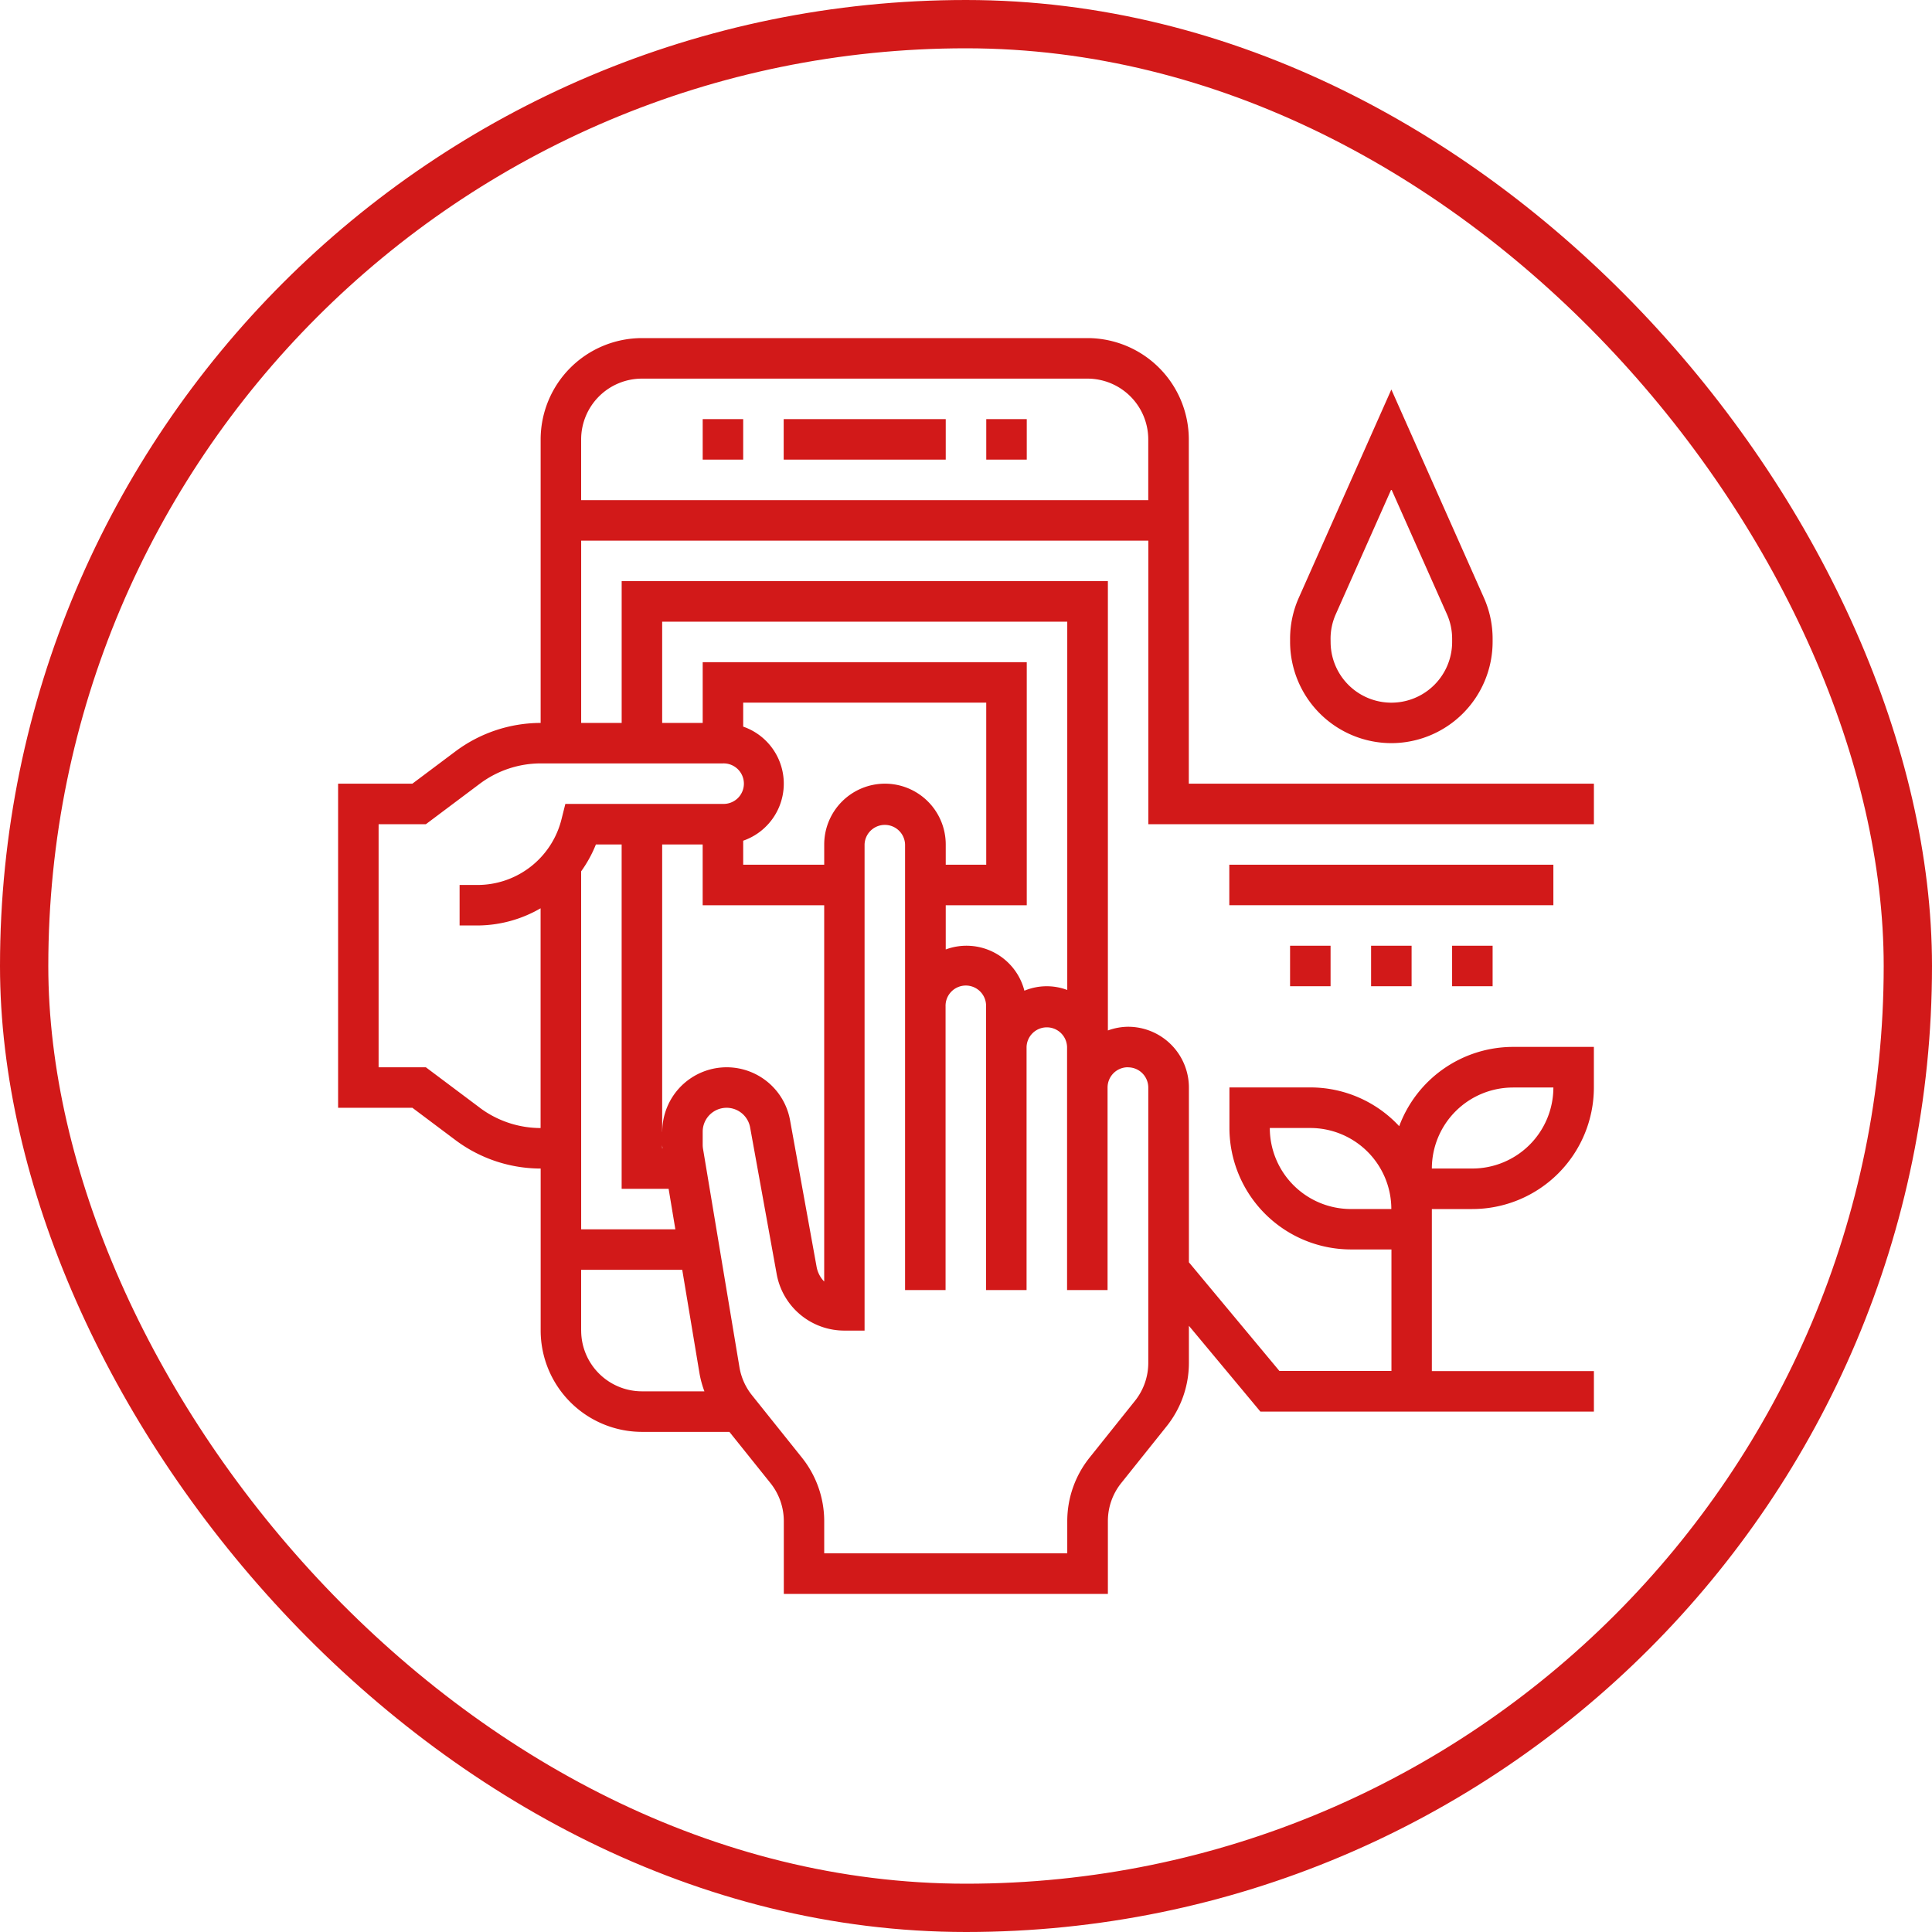 <svg xmlns="http://www.w3.org/2000/svg" width="80" height="80" viewBox="0 0 80 80">
  <g id="Raggruppa_28700" data-name="Raggruppa 28700" transform="translate(-132 -32)">
    <g id="logo" transform="translate(109)">
      <rect id="Rettangolo_145801" data-name="Rettangolo 145801" width="80" height="80" transform="translate(23 32)" fill="none"/>
      <g id="noun-checking-2610129" transform="translate(-41.75 37.25)">
        <path id="Tracciato_73473" data-name="Tracciato 73473" d="M130.75,27.2H113.976V12.944a4.2,4.2,0,0,0-4.194-4.194H91.331a4.2,4.2,0,0,0-4.194,4.194V24.685a5.906,5.906,0,0,0-3.522,1.174L81.826,27.2H78.75V40.621h3.076l1.789,1.342a5.9,5.9,0,0,0,3.523,1.174v6.71a4.2,4.2,0,0,0,4.194,4.194h3.621l1.7,2.121a2.519,2.519,0,0,1,.553,1.572V60.75h13.419V57.733a2.519,2.519,0,0,1,.552-1.572l1.884-2.356a4.211,4.211,0,0,0,.919-2.619V49.648l2.961,3.554H130.75V51.524h-6.71v-6.71h1.677a5.037,5.037,0,0,0,5.032-5.032V38.1H127.4a5.035,5.035,0,0,0-4.712,3.283,5.018,5.018,0,0,0-3.675-1.605h-3.355v1.677a5.037,5.037,0,0,0,5.032,5.032h1.677v5.032h-4.639l-3.748-4.5V39.782a2.519,2.519,0,0,0-2.516-2.516,2.487,2.487,0,0,0-.839.154V18.814H90.492v5.871H88.815V17.137H112.3V28.879H130.75Zm-3.355,12.581h1.677a3.358,3.358,0,0,1-3.355,3.355H124.04A3.358,3.358,0,0,1,127.395,39.782Zm-6.71,5.032a3.358,3.358,0,0,1-3.355-3.355h1.677a3.358,3.358,0,0,1,3.355,3.355ZM84.621,40.621l-2.237-1.677H80.427V28.879h1.957L84.622,27.2a4.213,4.213,0,0,1,2.515-.839h7.548a.839.839,0,1,1,0,1.677H88.16L88,28.675a3.587,3.587,0,0,1-3.484,2.72h-.735v1.677h.735a5.241,5.241,0,0,0,2.619-.712v9.1a4.217,4.217,0,0,1-2.516-.839ZM101.395,27.2a2.519,2.519,0,0,0-2.516,2.516v.839H95.524v-.993a2.5,2.5,0,0,0,0-4.724v-.993h10.064v6.71h-1.677v-.839A2.519,2.519,0,0,0,101.395,27.2ZM88.814,30.83a5.231,5.231,0,0,0,.611-1.113h1.066V43.976h1.945l.279,1.677h-3.9Zm3.355,11.316c0,.05.009.1.013.152h-.013Zm0-.535V29.718h1.677v2.516h5.032V47.816a1.174,1.174,0,0,1-.314-.608l-1.1-6.074a2.667,2.667,0,0,0-5.291.478Zm-3.355,8.235V47.33H93l.718,4.308a4.136,4.136,0,0,0,.2.724H91.331a2.519,2.519,0,0,1-2.516-2.516Zm22.645-10.9a.839.839,0,0,1,.839.839v11.4a2.519,2.519,0,0,1-.552,1.572l-1.884,2.356a4.211,4.211,0,0,0-.919,2.619v1.339H98.879V57.733a4.216,4.216,0,0,0-.919-2.62L95.885,52.52a2.521,2.521,0,0,1-.516-1.157l-1.51-9.053a1.074,1.074,0,0,1-.012-.163v-.536a.99.99,0,0,1,1.964-.177l1.1,6.074a2.847,2.847,0,0,0,2.8,2.339h.839V29.717a.839.839,0,0,1,1.677,0V48.169h1.677V36.427a.839.839,0,1,1,1.677,0V48.169h1.677V38.1a.839.839,0,0,1,1.677,0V48.169h1.677V39.782a.839.839,0,0,1,.839-.839ZM92.169,20.492h16.774V35.743a2.413,2.413,0,0,0-1.775.03,2.474,2.474,0,0,0-3.257-1.708V32.234h3.355V22.169H93.847v2.516H92.169ZM88.814,15.46V12.944a2.519,2.519,0,0,1,2.516-2.516h18.451a2.519,2.519,0,0,1,2.516,2.516V15.46Z" fill="#d21919"/>
        <path id="Tracciato_73474" data-name="Tracciato 73474" d="M271.25,43.75h6.71v1.677h-6.71Z" transform="translate(-174.049 -31.645)" fill="#d21919"/>
        <path id="Tracciato_73475" data-name="Tracciato 73475" d="M358.75,43.75h1.677v1.677H358.75Z" transform="translate(-253.161 -31.645)" fill="#d21919"/>
        <path id="Tracciato_73476" data-name="Tracciato 73476" d="M236.25,43.75h1.677v1.677H236.25Z" transform="translate(-142.403 -31.645)" fill="#d21919"/>
        <path id="Tracciato_73477" data-name="Tracciato 73477" d="M463.75,236.25h13.419v1.677H463.75Z" transform="translate(-348.097 -205.694)" fill="#d21919"/>
        <path id="Tracciato_73478" data-name="Tracciato 73478" d="M560,271.25h1.677v1.677H560Z" transform="translate(-435.121 -237.339)" fill="#d21919"/>
        <path id="Tracciato_73479" data-name="Tracciato 73479" d="M525,271.25h1.677v1.677H525Z" transform="translate(-403.476 -237.339)" fill="#d21919"/>
        <path id="Tracciato_73480" data-name="Tracciato 73480" d="M490,271.25h1.677v1.677H490Z" transform="translate(-371.831 -237.339)" fill="#d21919"/>
        <path id="Tracciato_73481" data-name="Tracciato 73481" d="M494.194,45.6a4.2,4.2,0,0,0,4.194-4.194v-.127a4.167,4.167,0,0,0-.361-1.7l-3.832-8.622-3.832,8.622a4.17,4.17,0,0,0-.361,1.7v.127a4.2,4.2,0,0,0,4.194,4.194Zm-2.516-4.32a2.488,2.488,0,0,1,.217-1.021l2.3-5.174,2.3,5.173a2.5,2.5,0,0,1,.217,1.023v.127a2.516,2.516,0,1,1-5.032,0Z" transform="translate(-371.832 -20.078)" fill="#d21919"/>
      </g>
    </g>
    <g id="Rettangolo_164143" data-name="Rettangolo 164143" transform="translate(132 32)" fill="none" stroke="#d21919" stroke-width="2">
      <rect width="80" height="80" rx="40" stroke="none"/>
      <rect x="1" y="1" width="78" height="78" rx="39" fill="none"/>
    </g>
  </g>
</svg>
